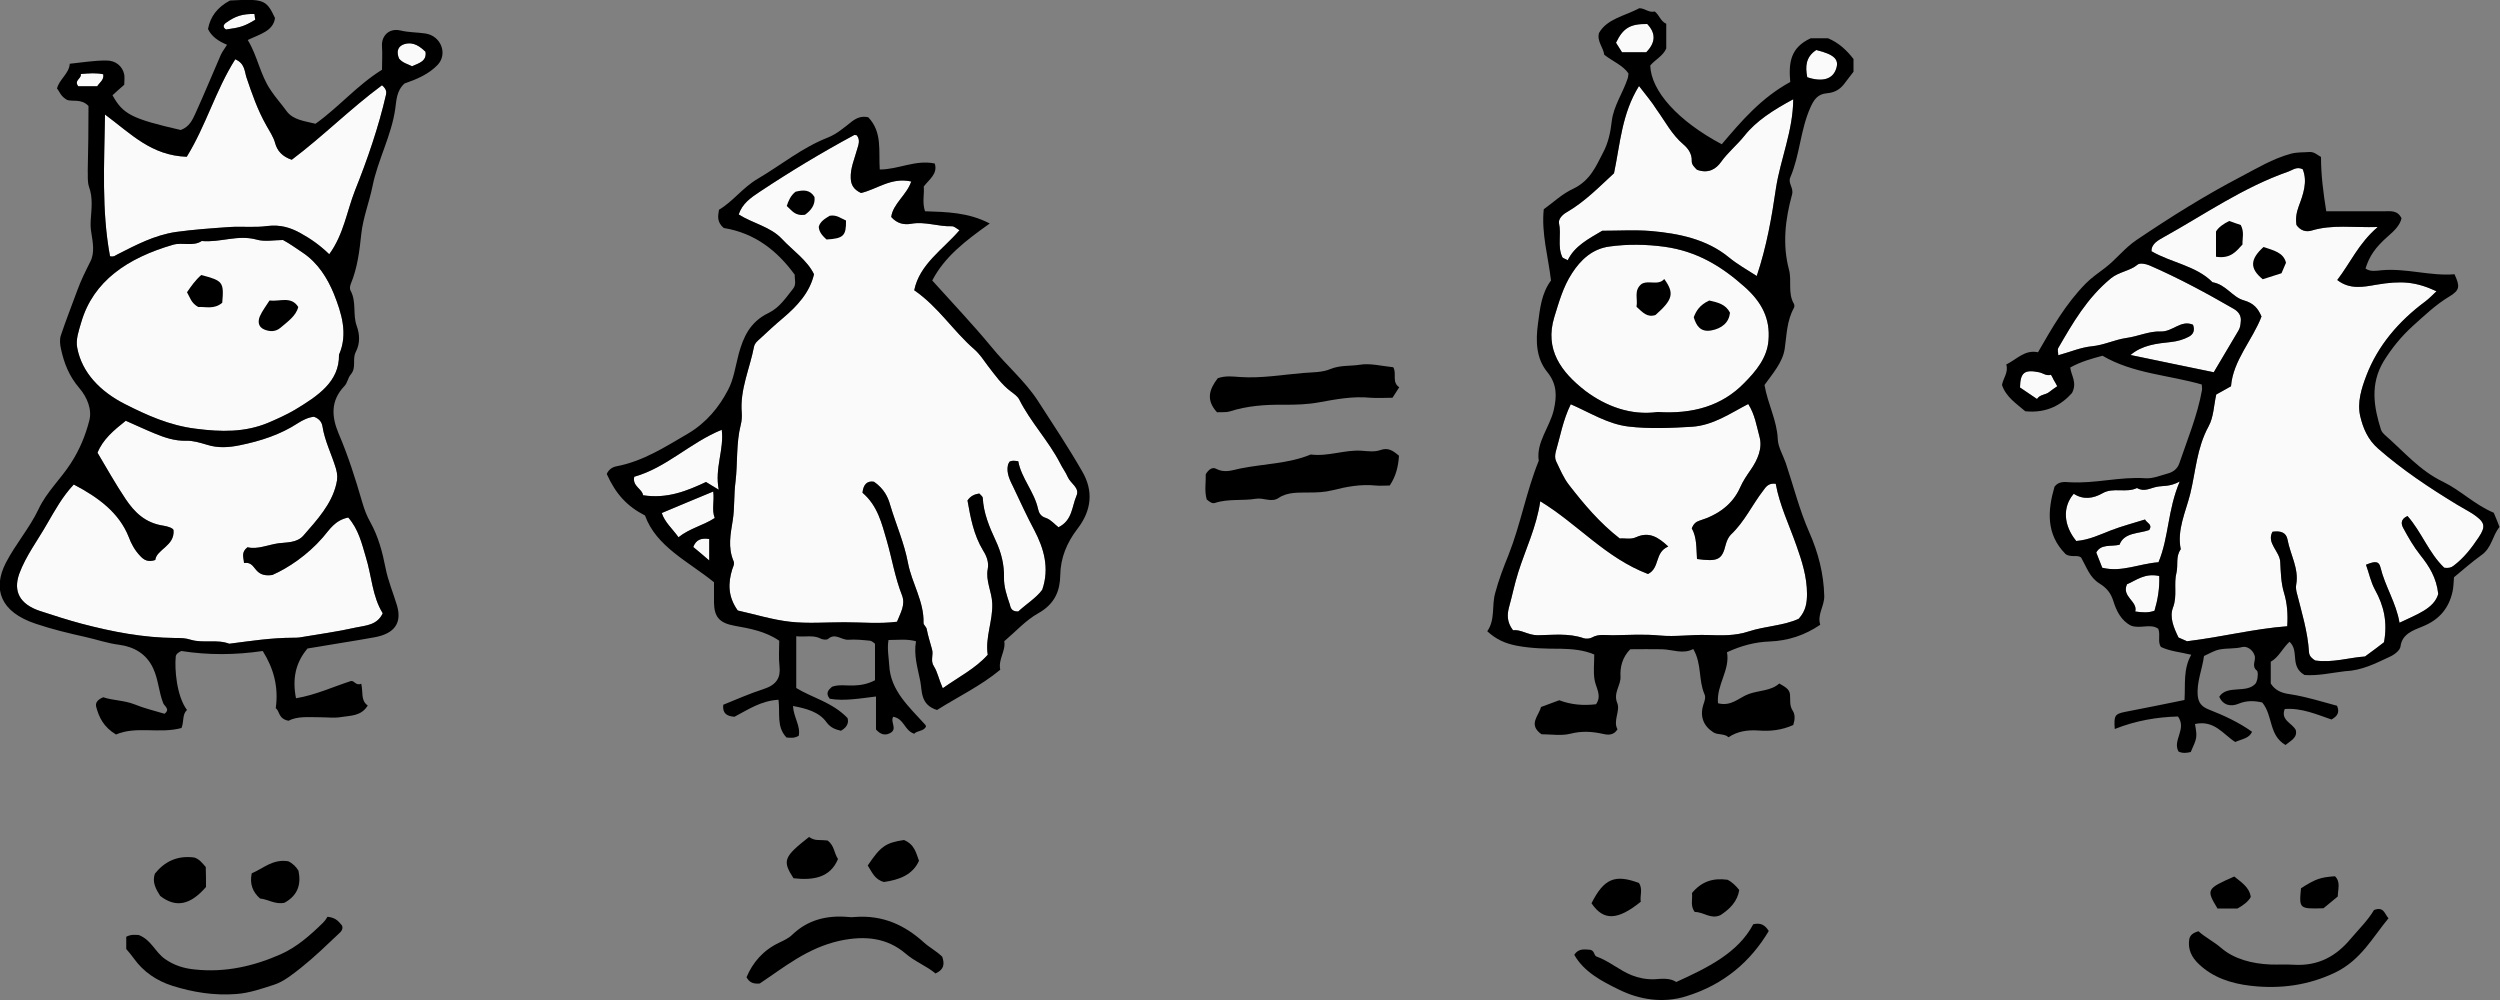 <?xml version="1.0" encoding="utf-8"?>
<!DOCTYPE svg PUBLIC "-//W3C//DTD SVG 1.1//EN" "http://www.w3.org/Graphics/SVG/1.1/DTD/svg11.dtd">
<svg version="1.1" id="illustrationCrownFormula" xmlns="http://www.w3.org/2000/svg" width="1000" height="400" viewBox="0 0 1000 400">
<rect x="0" y="0" width="1000" height="400" fill="#808080" stroke="none"/>
<style type="text/css">
<![CDATA[
	.st0{fill:#FAFAFA;}
]]>
</style>
<g>
	<path class="st0" d="M946,262.6c3.4-2.5,6-4.4,7.6-5.7c1.5-8.1-0.1-14.7-3.6-21c-1.7-3.1-2.4-6.7-3.6-10c3.8-1.6,5.2-1.4,5.8,1.1
		c1.8,7.5,6.3,14.2,7.6,22.1c6.8-3.3,13.8-5.6,15.5-11.5c-0.7-6.5-3.6-11.1-7.2-15.6c-2.7-3.4-4.8-7.1-6.8-10.8
		c-0.7-1.3-1.4-3.4,1.7-4.8c5.7,6.5,8.5,14.8,14.7,20.7c1.6,0.2,2.7,0,3.6-0.7c4.3-3.2,7.4-7.3,10.2-11.5c3-4.5,2.4-6.1-2.3-9.3
		c-2-1.3-4.2-2.4-6.3-3.7c-11.2-6.8-22-14-31.7-22.5c-4.1-3.6-6-8.2-7.1-12.9c-1.3-5.5,0.5-11.2,2.5-16.4
		c4.5-11.7,12.7-21.5,23.5-29.5c1.6-1.2,3-2.7,4.5-4.1c-8.4-3.9-14.2-4.3-24.2-2.6c-5.1,0.9-10.5,2-15.5-1.9
		c5.3-6.9,8.5-14.6,16.2-21.2c-9.7,0.3-18.1-1.1-26.4,1.4c-2.2,0.7-4.5,0.1-6.1-2.2c-0.4-2.4-0.1-4.8,0.9-7.5
		c1.8-4.8,3.6-9.8,1.6-14.8c-2.4-1.2-4,0.3-5.7,0.9c-18.3,6.4-33.6,17.2-50,26.3c-2.1,1.2-4.9,2.6-4.8,5.6
		c7.9,4.6,17.9,5.8,24.4,12.4c5.4,0.9,7.9,5.9,12.4,7.2c4.2,1.2,5.8,3.3,7.2,6.5c-3.6,9.4-11.4,17.6-12.2,27.9
		c-2.2,1.2-4,2.3-5.9,3.3c-1,4.3-1,9-3.1,12.8c-4.7,8.6-5.1,17.9-7.3,26.9c-1.8,7.2-5.4,14.5-3.8,22.2c-2.1,2.9-1,6.2-1.7,9.3
		c-1.2,4.6,0.4,9.3-1.4,14c-1.5,3.9,0.3,8.1,2.2,12c1.5,0.7,2.9,1.3,3.4,1.5c14.1-1.7,26.8-5,40.1-6c0.3-4.8,0-9.1-1.3-13.4
		c-1.2-3.9-1.3-8.3-1.5-12.3c-0.2-4.3-5.6-7.6-3.1-12.1c3.4-0.5,5.5,0.4,6,3.1c1.1,6,4.6,11.6,3.5,17.9c-0.2,1-0.1,2,0.1,3
		c2,8,4.5,15.9,5,24.2c0.1,1.6,1.3,2.6,2.5,3.3C933.2,265.2,939.7,263,946,262.6z"/>
	<path class="st0" d="M823.3,142.1c4.8-1.3,9.1-3.2,13.6-3.6c4.8-0.5,8.9-2.6,13.6-3.3c4.6-0.6,9.2-2.8,13.7-2.6
		c4.9,0.2,8.1-4.8,13-2.7c0.8,2.2,0.2,3.8-1.7,4.8c-2.1,1.1-4.4,1.8-7.1,2.1c-5.7,0.6-11.5,1.2-16.2,5.2c11.2,2.3,21.9,4.6,33.3,6.9
		c3.4-5.7,6.6-11.2,9.9-16.7c0.7-1.2,0.8-2.3,0.9-3.5c0.3-2.2-0.7-3.9-2.7-5.1c-10.9-6.3-22-12.3-33.7-17.4
		c-1.6-0.7-3.9-1.1-4.8-0.4c-3.1,2.6-7.5,2.9-10.7,5.5c-9.6,7.9-15.3,17.9-21.1,27.9C822.9,139.9,823.3,141,823.3,142.1z"/>
	<path class="st0" d="M871.9,192.6c-4.1,2.2-6.7,1.6-9.1,2.1c-2.7,0.5-5.1,2.2-8,0.5c-4.3,2.1-9.5-0.4-13.8,2.1
		c-3.7,2.1-7.7,2.7-11.5,0.2c-4.6,5.3-4.1,12.7,1,18.9c5.1-0.4,9.6-2.6,14-4.3c4.4-1.7,8.8-2.8,13.5-4.3c0.8,1.5,3.1,1.9,1.7,4.2
		c-4.1,1.5-10.1,0.9-11.9,5.9c-3.5,0.8-7.4-0.4-9.3,3.1c0.8,2,1.6,4,2.4,6.1c7.8,1.9,14.6-1.6,22.5-2.2
		C867.6,214.8,867,204.1,871.9,192.6z"/>
	<path class="st0" d="M861.8,244.3c1.3-4.4,2.1-9.1,1.9-13.9c-5.8-1.3-9.3,1.8-12.9,3.3c-2.3,5,4.4,6.8,3.3,10.9
		C857,245,859.2,245.2,861.8,244.3z"/>
	<path class="st0" d="M822.9,154.5c-0.7-1.3-1-1.9-1.4-2.5c-0.3-0.6-0.6-1.3-1.1-2.1c-1.9,0.6-3.2-0.7-4.8-1
		c-5.8-1.2-7.5,0.1-7.6,6.1c2.1,1.4,4.2,2.8,6.8,4.6c1.2-1.9,3.5-1.6,4.9-2.8C820.7,156,821.6,155.4,822.9,154.5z"/>
</g>
<g>
	<path class="st0" d="M699.3,161.6c-7.2,3.7-13.9,8.5-22.5,9.1c-8.5,0.5-17.1,0.9-25.5-0.1c-8.2-1-15.2-5.5-23-8.9
		c-3.1,6.3-4.2,12.8-6,19c-0.3,1.2-0.4,2.6,0.1,3.7c1.6,3.3,3,6.8,5.3,9.7c5.9,7.6,12.1,15,20.2,21.3c2.1-0.2,4.3,0.5,6.5-0.5
		c5.3-2.4,8.9,0,12.9,3.7c-5.6,2.4-3.2,8.5-8.1,11c-17-6.5-28-19.9-43.1-29.1c-1.5,10.3-5.9,19.2-8.8,28.4c-1.5,4.7-2.4,9.4-3.7,14
		c-0.7,2.7-1,5.8,1.6,9.2c3.2-0.4,6,2,9.9,2c6.1-0.1,12.4-0.9,18.4,1.2c0.9,0.3,2.4,0.2,3.3-0.3c2.6-1.5,5.5-0.9,8.3-0.9
		c6.2-0.1,12.5-0.5,18.7,0.1c6.4,0.6,12.6-0.4,19-0.2c5.6,0.2,11.2,0.4,16.6-1.4c6.7-2.2,14.1-2.3,20.1-5.1c2.9-3.2,3.3-6.5,3.3-10
		c0-6.7-2-13-4.2-19.2c-2.9-8.3-6.8-16.3-8.3-24.8c-2.9-0.4-4,1.3-5,2.7c-4.5,5.8-7.4,12.4-13,17.7c-0.9,0.9-1.6,2.4-2,3.9
		c-1.5,6.2-3.2,6.9-11.5,5.8c-0.3-4.2,0-8.6-2.1-12.3c0.7-1.7,1.7-2.6,3-3c7.7-2.4,13.4-6.6,16.4-13.4c1.1-2.5,2.6-4.7,4.2-7
		c2.7-3.9,4.8-8.6,3.5-13.2C702.6,170.3,702,165.9,699.3,161.6z"/>
	<path class="st0" d="M663.1,164.8c14.1,0.9,25.7-2.5,34.5-11.5c4.9-4.9,9.3-10.3,9.8-17.2c0.7-8.5-2.5-15.1-9.6-21.4
		c-9.2-8.2-19-14.2-32-16c-7.3-1-14.8-1.1-22-0.1c-6.9,0.9-11.6,5.4-15,10.7c-3.6,5.5-5.2,11.5-7.1,17.6
		c-3.9,12.9,2.7,21.9,12.5,29.5C642.4,162.5,652.3,166.3,663.1,164.8z"/>
	<path class="st0" d="M655.6,34.4c-6.9,11.1-7.5,23-10,34.9c-5.8,5.3-11.5,11.3-19.1,15.7c-1.7,1-3.2,2.7-2.9,4.3
		c1,4.5-0.7,9.2,1.3,13.5c0.2,0.5,1.2,0.7,2.2,1.3c2.7-5.7,8.4-8.6,13.8-11.8c6.4,0,13-0.4,19.4,0.1c11.4,1,22.4,3.3,31.2,10.5
		c3.4,2.8,7.3,5,11.2,7.5c4-11.9,6-23.6,7.7-35.2c1.8-11.6,6.8-22.8,6.9-35.5c-8,4.3-14.9,8.7-19.6,14.7c-2.9,3.6-6.6,6.6-9.3,10.4
		c-1.9,2.7-5,4.8-9.6,3.1c-0.9-0.9-2.2-2-2.1-3.6c0.1-2.7-1.4-4.9-3.3-6.5c-4.7-4-7.3-9.2-10.7-13.9
		C660.7,40.7,658.2,37.8,655.6,34.4z"/>
	<path class="st0" d="M658.9,9.6c-6.8-0.1-9.7,1.6-12.5,7.5c0.8,1.3,1.6,2.5,2.4,3.8c3.4,0,6.7,0,9.7,0
		C662.3,17,662.4,13.3,658.9,9.6z"/>
	<path class="st0" d="M722.9,30.9c6,2,10.1,0.8,11.5-3.2c1.4-3.9-0.6-5.9-7.9-7.7C722.4,22.7,722,26.4,722.9,30.9z"/>
</g>
<g>
	<path class="st0" d="M423.4,210.9c5.6-2.8,5.3-8.2,7.2-12.6c1.4-3.2-2.4-4.9-3.5-7.5c-0.8-1.9-2.2-3.7-3.1-5.6
		c-4.6-8.9-11.8-16.4-16.3-25.4c-0.6-1.2-2-2.2-3.2-3.1c-3.9-2.9-6.5-6.7-9.3-10.3c-1.7-2.3-3.3-4.8-5.5-6.7
		c-8.5-7.4-14.3-16.9-24-23.6c2.1-10.4,11.5-16.3,18.1-24c-1.2-0.7-2.1-1.6-3-1.6c-5.5,0.2-10.7-2-16.3-1c-2.8,0.5-5.6,0-8-2.7
		c0.6-5.2,6.2-8.8,8-14.2c-8-1.8-13.7,3.1-20.1,4.6c-2.9-1.4-4-3.2-4.1-5.9c-0.2-4,1.5-7.7,2.5-11.4c0.6-2,1.4-3.9-0.1-5.8
		c-0.5,0-0.8-0.2-1-0.1c-13,7-25.6,14.6-37.8,22.7c-3.5,2.3-7.1,4.8-8.4,9.1c5.5,3.5,12.7,4.9,17.2,9.7c4.4,4.7,10.2,8.6,12.9,14.2
		c-1.7,7.3-6.7,12.7-12.5,17.6c-3.1,2.6-6,5.3-8.9,8c-1.1,1-2.3,1.9-2.6,3.4c-1.7,8.8-5.7,17.2-4.9,26.4c0.1,1.6,0,3.3-0.4,4.8
		c-1.9,7.5-1.2,15.3-2.1,22.8c-0.7,5.2-0.3,10.4-1.1,15.4c-0.9,5.6-2,10.8,0.3,16.3c0.5,1.1-0.1,2.2-0.5,3.3
		c-1.7,5.5-1.8,10.9,2.2,16.5c6.8,1.5,13.8,3.7,20.9,4.5s14.5,0.2,21.7,0.2c7,0,14.1,0.7,21.1-0.2c1.3-3.4,3.5-6.7,2-10.6
		c-2.8-7.1-4-14.6-6.1-21.9c-2-6.8-3.6-13.9-9.7-19.1c0.3-3.3,1.9-4.9,4.6-4.4c4,2.8,5.6,6.1,6.5,9.4c2.3,7.7,5.6,15.1,7.1,23.1
		s6.5,15.5,6.2,24c0,0.8,1.2,1.6,1.3,2.5c0.5,2.7,1.4,5.4,2.1,8c0.7,2.3-0.8,4.5,0.8,6.9c1.4,2.2,1.9,5.1,3.5,8.7
		c6.5-4.6,13.1-7.9,18-13.4c-1.1-6.9,2.1-13.6,1.8-20.6c-0.2-4.7-2.7-9-1.8-13.7c0.5-2.6-0.4-5.1-1.8-7.3
		c-3.9-6.4-5.1-13.4-6.3-20.1c1.2-1.8,2.8-2.5,4.7-2.8c0.5,0.6,1.3,1.1,1.4,1.7c0.3,6.1,2.6,11.6,5.2,17.2c2.2,4.7,3.4,9.5,3.3,14.7
		c-0.1,3.6,1.1,7.2,2.3,10.7c0.3,1,0.4,3,3.4,2.9c3.1-2.9,7.3-5.5,9.6-8.7c3-8.7,0.6-16.6-3.1-23.7c-3-5.6-5.6-11.3-8.3-17
		c-1.4-2.9-3.1-5.9-2.3-9.3c0.1-0.4,0.4-0.8,0.6-1.2c1-0.6,2-0.4,3.5-0.2c1.2,6.7,6.4,12.2,7.9,19c0.3,1.3,0.8,3,3.2,3.7
		C420.4,207.9,421.8,209.7,423.4,210.9z"/>
	<path class="st0" d="M287.5,195.9c-1.7-8.7,2.2-16,1.2-24c-12.9,5.3-22,15.1-35,18.8c-0.9,3.8,3.3,4.9,3.5,7.4
		c9.7,1.5,17.5-1.7,25.2-5.3C283.9,193.7,285.2,194.5,287.5,195.9z"/>
	<path class="st0" d="M285.3,196.6c-7.3,3-13.9,5.8-20.6,8.6c1.2,3.7,4.1,6.1,6.7,9.7c4.5-3.6,9.9-4.7,14.5-7.7
		C284.6,203.9,285.8,200.6,285.3,196.6z"/>
	<path class="st0" d="M283.7,224.2c0-3.6,0-6.1,0-8.6c-3.3-0.5-5.3,0.3-6.4,3.2C279.3,220.4,281.1,222,283.7,224.2z"/>
</g>
<g>
	<path class="st0" d="M62.1,224c-3,1-4.6-0.1-6-1.6c-2.2-2.3-3.6-4.9-4.6-7.6c-3.8-9.6-12-15.8-22-21c-4.6,4.9-7.5,10.3-10.6,15.6
		c-3.8,6.7-8.6,13-11.2,20.1c-2.5,7.1,0.2,12.2,8.3,14.9c5.5,1.8,11.1,3.6,16.7,5.1c12.2,3.2,24.5,5.6,37.4,5.7c2.1,0,4.1,0,6.2,0.7
		c5,1.5,10.5-0.3,15.4,1.6c8.5-1.1,16.9-2.4,25.6-2.4c0.8,0,1.6,0,2.4-0.1c7.6-1.3,15.2-2.3,22.7-4c3.8-0.8,8.5-0.9,10.7-5.7
		c-4.2-6.7-4.4-14.9-6.8-22.6c-1.6-5.4-2.9-11-7-15.7c-5.4,1.1-7.5,4.9-10.2,8c-6.1,7-13.8,12.2-20.2,15c-7.9,1.1-6.1-5.6-11.3-4.8
		c-0.1-2.2-1.3-4.2,1.4-6.3c4,1,8.1-1,12.5-1.6c3.1-0.4,7.3-0.1,9.9-3.1c5.5-6.3,11.2-12.5,13.1-20.5c0.6-2.3,0.5-4-0.1-6.2
		c-1.7-5.7-4.5-11.1-5.4-16.9c-0.2-1.3-0.9-3-3.4-3.9c-2.2,0.2-4.5,1.3-6.5,2.6c-6.9,4.5-14.8,7.1-23.2,8.8
		c-4.4,0.9-8.7,1.2-13.1-0.2c-2.7-0.8-5.6-1.7-8.3-1.6c-4.7,0.1-8.7-1.3-12.6-2.9s-7.7-3.4-11.6-5.1c-4.8,3.8-9.2,7.5-11.3,12.8
		c3.7,6.2,7.2,12.5,11.3,18.6c3.4,5,7.6,9.5,15.2,10.6c1.7,0.3,3.6,0.9,3.9,1.7C70,218.4,62.6,219.7,62.1,224z"/>
	<path class="st0" d="M113.2,96c-3.4,0-7.4,0.8-10.7-0.2c-7.5-2-14.5,1.3-21.8,0.6c-3.5,2.3-7.7,0.4-11.5,1.5
		c-18.2,5.3-31.9,14.5-36.7,31c-1,3.4-2.3,7-1.6,10.3c1.9,9.9,9.2,17.4,19,22.4c8.7,4.4,17.8,8.6,28.5,9.9
		c10.1,1.3,19.5,1.5,28.9-2.4c3.7-1.6,7.3-3.2,10.7-5.2c9.1-5.5,17.8-11.2,17.6-22c3.7-8.4,1-16.7-2.1-24.5
		c-2.5-6-6.2-12.2-12.5-16.4C118.5,99.4,116.2,97.6,113.2,96z"/>
	<path class="st0" d="M42,45.8c-0.3,19.8-1.4,38.4,2,56.7c1.6,0.4,2.2-0.4,3.1-0.8c7.3-3.7,14.6-7.6,23.2-8.9c7.2-1,14.5-1.5,21.7-2
		c5-0.3,10.1,0.3,15-0.4c5.1-0.6,9.1,0.6,13.1,2.8c4.2,2.3,8,5,11.6,8.5c5.8-8,7-17.1,10.3-25.5c5-12.5,9.4-25.3,12.4-38.3
		c0.2-1,0.3-2.2-1.6-3.8c-12.7,9.4-23.6,20.4-36.1,29.8c-3.9-1.3-5.8-3.7-6.6-6.5c-0.7-2.7-2.3-4.9-3.6-7.3
		c-3.5-6.2-5.7-12.6-7.9-19.1c-0.8-2.4-0.6-5.6-4.5-7.3c-7.9,12.5-11.6,26.3-19.4,39C60.5,62.2,52.5,53.6,42,45.8z"/>
	<path class="st0" d="M170.2,20.7c-2.1-2-4.7-4.1-8.3-3.1c-3.3,1-3.2,3.6-2.3,5.8c1.4,1.8,3.5,2.2,5.2,3.1
		C167.5,25.3,170.8,24.5,170.2,20.7z"/>
	<path class="st0" d="M101.8,5.6C97,5.5,94.2,6.4,90.4,9.1c-1.1,0.8-1.4,1.8,0,2.7c5.7-0.8,7.2-1.2,11.7-3.9
		C102,7.4,101.9,6.7,101.8,5.6z"/>
	<path class="st0" d="M38.9,34.5c0.9-1.5,2.8-2.5,2.4-4.8c-2.8-0.6-5.6-0.4-9-0.1c0.5,1.8-2.9,2.5-1,4.9
		C33.8,34.5,36.3,34.5,38.9,34.5z"/>
</g>
<path d="M35.4,42.4c-2.8-3-6.4-1.7-8.5-2.4c-2.7-1.5-3-3.3-4.1-4.6c0.9-3.7,4.9-6,5.1-9.9c4.9-0.5,9.6-1.3,14.4-1.3
	c4-0.1,6.7,2.3,7.4,5.6c0.2,1.3,0,2.7,0,4.1c-1.6,1.4-3.2,2.8-4.7,4.2c4.2,7.6,7.7,9.4,27.3,13.9c3.5-1.3,4.7-4.1,5.9-6.7
	c3.5-7.7,6.7-15.5,10.1-23.3c0.6-1.4,1.7-2.7,2.5-4.1c-3.4-1.4-6.2-3.3-7.6-6.3c0.9-4.9,3.7-8.7,8.8-11.4c13.5-0.7,14.5-0.4,18,7
	c-0.7,5.3-6.2,6.5-10.9,8.8c4,6.6,4.9,13.8,9.2,20.1c1.9,2.9,4.3,5.5,6.3,8.3c2.6,3.6,7.2,4,11.6,5.1c9.4-6.7,16.5-15.3,26.6-21.6
	c0-3.2,0.2-6.3,0-9.4c-0.3-4.1,2.8-7.4,7.4-6.3c3.4,0.8,6.7,0.7,10,1.2c6.3,1,8.9,8.2,4.9,12.5c-3.6,3.8-8.4,5.8-13.3,7.5
	c-3.3,3-3.2,6.9-3.7,10.1c-1.5,10.7-7,20.5-9.1,31c-1.3,6.4-3.8,12.6-4.5,19.2c-0.7,6.6-1.5,13.4-4.2,19.9c-0.3,0.8-0.5,1.9-0.1,2.6
	c2.5,4.5,0.8,9.6,2.5,14.2c1.2,3.3,1.4,7-0.4,10.4c-1.5,2.9,0.4,6.2-2,9c-1.2,1.4-1.3,3.4-2.6,4.7c-5.6,5.9-5,12.3-2.3,18.8
	c3.9,9.1,6.8,18.3,9.5,27.6c0.8,2.8,1.8,5.5,3.3,8.1c3.2,5.8,4.8,12,6,18.1c1,5.2,3.1,10.1,4.6,15.1c2,6.8-0.8,11.2-8.9,12.7
	c-8.8,1.6-17.7,2.9-26.9,4.5c-4.9,5.8-6.1,12.3-4.6,19.9c7.8-1.3,14.6-4.5,22-6.9c1.4-0.2,1.9,2,4.1,1.1c0.8,3.4-0.3,6.7,2.6,8.7
	c-2.6,4.3-6.9,4-10.5,4.6c-2.8,0.5-5.8,0.1-8.7,0.1c-4.4,0-8.9-0.5-12.5,1.4c-4.2-0.8-3.5-4-5.1-5c1.2-8.7-0.9-16-5.2-22.9
	c-11,1.6-21.6,1.7-32.6,0c-0.8,0.4-2.1,1.1-2.2,2.2c-0.5,4.9,0.3,15.8,4.5,21.4c-2,1.8-1.1,4.4-2.2,7.2c-8.7,2.4-18.2-0.9-26.2,2.6
	c-5-3-6.8-6.9-7.9-11c-0.5-1.7,0.6-3,2.8-3.9c3.8,1.3,8.3,1.2,12.4,2.8c3.9,1.6,8.1,2.6,12.1,3.8c2.4-1.8,0-3-0.5-4.2
	c-1.8-4.5-1.9-9.3-4-13.9c-2.7-5.9-7.7-8.7-13.7-9.5c-4.7-0.6-8.9-2.1-13.4-3.1c-6.7-1.5-13.4-3.1-19.9-5.3
	c-14.2-4.7-17.3-13.9-12-24.3c3.8-7.4,9.6-14.1,13.1-21.5c3.2-6.9,9-12.2,13-18.5c3.5-5.4,5.8-11.1,7.3-16.9c1.2-4.4-0.8-9.4-4-13.1
	c-4.1-4.8-6.1-10-7.3-15.6c-0.4-1.7-0.6-3.7-0.1-5.3c2-6.1,4.4-12,6.6-18.1c1.4-3.9,3.3-7.7,5.2-11.5c1.9-3.6,1-7.9,0.4-11.8
	c-0.3-1.7-0.3-3.3-0.2-5c0.3-4.4,0.9-8.8-0.7-13.2c-0.7-2.1-0.4-4.4-0.5-6.6C35.3,59.7,35.4,51.1,35.4,42.4z M62.1,224
	c-3,1-4.6-0.1-6-1.6c-2.2-2.3-3.6-4.9-4.6-7.6c-3.8-9.6-12-15.8-22-21c-4.6,4.9-7.5,10.3-10.6,15.6c-3.8,6.7-8.6,13-11.2,20.1
	c-2.5,7.1,0.2,12.2,8.3,14.9c5.5,1.8,11.1,3.6,16.7,5.1c12.2,3.2,24.5,5.6,37.4,5.7c2.1,0,4.1,0,6.2,0.7c5,1.5,10.5-0.3,15.4,1.6
	c8.5-1.1,16.9-2.4,25.6-2.4c0.8,0,1.6,0,2.4-0.1c7.6-1.3,15.2-2.3,22.7-4c3.8-0.8,8.5-0.9,10.7-5.7c-4.2-6.7-4.4-14.9-6.8-22.6
	c-1.6-5.4-2.9-11-7-15.7c-5.4,1.1-7.5,4.9-10.2,8c-6.1,7-13.8,12.2-20.2,15c-7.9,1.1-6.1-5.6-11.3-4.8c-0.1-2.2-1.3-4.2,1.4-6.3
	c4,1,8.1-1,12.5-1.6c3.1-0.4,7.3-0.1,9.9-3.1c5.5-6.3,11.2-12.5,13.1-20.5c0.6-2.3,0.5-4-0.1-6.2c-1.7-5.7-4.5-11.1-5.4-16.9
	c-0.2-1.3-0.9-3-3.4-3.9c-2.2,0.2-4.5,1.3-6.5,2.6c-6.9,4.5-14.8,7.1-23.2,8.8c-4.4,0.9-8.7,1.2-13.1-0.2c-2.7-0.8-5.6-1.7-8.3-1.6
	c-4.7,0.1-8.7-1.3-12.6-2.9s-7.7-3.4-11.6-5.1c-4.8,3.8-9.2,7.5-11.3,12.8c3.7,6.2,7.2,12.5,11.3,18.6c3.4,5,7.6,9.5,15.2,10.6
	c1.7,0.3,3.6,0.9,3.9,1.7C70,218.4,62.6,219.7,62.1,224z M113.2,96c-3.4,0-7.4,0.8-10.7-0.2c-7.5-2-14.5,1.3-21.8,0.6
	c-3.5,2.3-7.7,0.4-11.5,1.5c-18.2,5.3-31.9,14.5-36.7,31c-1,3.4-2.3,7-1.6,10.3c1.9,9.9,9.2,17.4,19,22.4c8.7,4.4,17.8,8.6,28.5,9.9
	c10.1,1.3,19.5,1.5,28.9-2.4c3.7-1.6,7.3-3.2,10.7-5.2c9.1-5.5,17.8-11.2,17.6-22c3.7-8.4,1-16.7-2.1-24.5
	c-2.5-6-6.2-12.2-12.5-16.4C118.5,99.4,116.2,97.6,113.2,96z M42,45.8c-0.3,19.8-1.4,38.4,2,56.7c1.6,0.4,2.2-0.4,3.1-0.8
	c7.3-3.7,14.6-7.6,23.2-8.9c7.2-1,14.5-1.5,21.7-2c5-0.3,10.1,0.3,15-0.4c5.1-0.6,9.1,0.6,13.1,2.8c4.2,2.3,8,5,11.6,8.5
	c5.8-8,7-17.1,10.3-25.5c5-12.5,9.4-25.3,12.4-38.3c0.2-1,0.3-2.2-1.6-3.8c-12.7,9.4-23.6,20.4-36.1,29.8c-3.9-1.3-5.8-3.7-6.6-6.5
	c-0.7-2.7-2.3-4.9-3.6-7.3c-3.5-6.2-5.7-12.6-7.9-19.1c-0.8-2.4-0.6-5.6-4.5-7.3c-7.9,12.5-11.6,26.3-19.4,39
	C60.5,62.2,52.5,53.6,42,45.8z M170.2,20.7c-2.1-2-4.7-4.1-8.3-3.1c-3.3,1-3.2,3.6-2.3,5.8c1.4,1.8,3.5,2.2,5.2,3.1
	C167.5,25.3,170.8,24.5,170.2,20.7z M101.8,5.6C97,5.5,94.2,6.4,90.4,9.1c-1.1,0.8-1.4,1.8,0,2.7c5.7-0.8,7.2-1.2,11.7-3.9
	C102,7.4,101.9,6.7,101.8,5.6z M38.9,34.5c0.9-1.5,2.8-2.5,2.4-4.8c-2.8-0.6-5.6-0.4-9-0.1c0.5,1.8-2.9,2.5-1,4.9
	C33.8,34.5,36.3,34.5,38.9,34.5z"/>
<path d="M716.1,32.8c-0.7-7.8,0.1-13.8,8.2-17.5c1.8,0,4.3,0,6.9,0c4.3,1.8,7.5,4.8,10.2,8.3c0,1.7,0,3.5,0,5.1
	c-1.1,1.5-2.3,2.9-3.3,4.3c-1.7,2.4-3.8,4-7.3,4.3c-3.7,0.3-5.2,2.5-6.6,5.6c-4.1,9.1-4.2,19-8.1,28.1c-1,2.4,1.5,4.1,0.7,6.9
	c-2.7,9.8-3.9,19.9-1.2,30c1.2,4.5-0.6,9.3,2,13.7c0.2,0.4,0.2,1.1,0,1.5c-2.9,5.2-2.9,10.8-3.7,16.3c-0.8,5.6-5,10.2-8.1,14.6
	c1.3,7.6,5,14.2,5.3,21.6c0.1,3.2,2.1,6.4,3.2,9.6c3.1,9.2,5.4,18.6,9.4,27.7c3.6,8.1,5.8,16.7,6,25.5c0.1,4-2.9,7.4-1.6,11.5
	c-6.2,4.2-12.8,6.4-20.3,6.7c-5.8,0.2-11.4,1.7-17,4.3c1.3,7.1-4.3,13.1-3.6,20.4c5.4,1.4,8.4-2.3,12.3-3.7
	c4.1-1.5,8.9-1.2,12.2-4.2c2,1.2,4.1,2.1,4.3,4.4c0.2,2.2-0.3,4.4,1.1,6.5c1.1,1.7,0.8,3.8,0.2,5.7c-4.4,2-9.1,2.6-13.9,2.2
	c-4.4-0.3-8.4,0.3-12,2.7c-1.7-1.6-4.3-0.8-6.1-2c-3.9-2.5-5.4-6.3-4-10.9c0.5-1.5,1.1-3,0.5-4.3c-2.5-5.7-1-12.1-4.5-18.1
	c-4.1,2.2-8.3,0.2-12.5,0.1c-4.2-0.1-8.5,0-12.7,0c-3.3,3.3-4.1,7.4-3.9,10.9c0.2,3.6-3,6.5-1.3,10.6c1.3,3.1-1.8,7.2,0.1,10.5
	c-1.5,2.5-3.8,2.3-5.6,1.9c-4.5-1-8.6-1.3-13.3-0.1c-3.6,0.9-7.8,0.2-11.5,0.2c-5.5-3.9-1.1-7.3-0.2-10.9c2.5-0.9,4.8-1.8,7.3-2.7
	c4.7,1.8,9.6,2.2,14.7,1.6c2.5-3.5-0.1-6.6-0.6-9.9c-0.5-3.2-0.1-6.4-0.1-10c-4.2-1.8-8.7-2.2-13.3-2.3c-5.9,0-11.7-0.1-17.6-1.2
	c-4.7-0.9-8.3-2.5-11.9-5.8c3.3-4.7,1.7-10.2,3.2-15.4c1.4-5.2,3.3-10.2,5.3-15.1c4.9-12.4,7.1-25.4,12.1-37.7
	c-1.1-7.4,4.4-13.4,6-20.3c1.3-5.6,1.3-10.4-2.6-15.2c-4.4-5.4-4.7-12.2-3.7-19.4c0.8-6.1,1.4-12.1,5.2-17.2
	c-1.1-9.5-3.9-18.8-2.9-28.5c3.9-2.8,7.4-6.2,11.8-8.2c6.8-3.3,9.1-9,11.9-14.4c2.1-3.9,3-8.2,3.5-12.6c0.7-6.1,4.5-11.4,6.4-17.2
	c0.2-0.5,0.1-1,0.3-1.9c-2.1-3.2-6.4-4.9-9.7-7.5c-0.4-3-3-5.4-2.1-8.7c3.2-5.7,10.3-6.8,16.1-9.9c2.1-0.1,3.8,1.9,6.2,1.3
	c1.9,1.5,2.3,3.9,4.6,4.9c0,3.6,0,6.8,0,9.9c-1.3,3-4.5,4.5-6.4,6.8c0.3,10.2,11.1,22.2,28.6,31.5C696.5,48.5,704.5,39.1,716.1,32.8
	z M699.3,161.6c-7.2,3.7-13.9,8.5-22.5,9.1c-8.5,0.5-17.1,0.9-25.5-0.1c-8.2-1-15.2-5.5-23-8.9c-3.1,6.3-4.2,12.8-6,19
	c-0.3,1.2-0.4,2.6,0.1,3.7c1.6,3.3,3,6.8,5.3,9.7c5.9,7.6,12.1,15,20.2,21.3c2.1-0.2,4.3,0.5,6.5-0.5c5.3-2.4,8.9,0,12.9,3.7
	c-5.6,2.4-3.2,8.5-8.1,11c-17-6.5-28-19.9-43.1-29.1c-1.5,10.3-5.9,19.2-8.8,28.4c-1.5,4.7-2.4,9.4-3.7,14c-0.7,2.7-1,5.8,1.6,9.2
	c3.2-0.4,6,2,9.9,2c6.1-0.1,12.4-0.9,18.4,1.2c0.9,0.3,2.4,0.2,3.3-0.3c2.6-1.5,5.5-0.9,8.3-0.9c6.2-0.1,12.5-0.5,18.7,0.1
	c6.4,0.6,12.6-0.4,19-0.2c5.6,0.2,11.2,0.4,16.6-1.4c6.7-2.2,14.1-2.3,20.1-5.1c2.9-3.2,3.3-6.5,3.3-10c0-6.7-2-13-4.2-19.2
	c-2.9-8.3-6.8-16.3-8.3-24.8c-2.9-0.4-4,1.3-5,2.7c-4.5,5.8-7.4,12.4-13,17.7c-0.9,0.9-1.6,2.4-2,3.9c-1.5,6.2-3.2,6.9-11.5,5.8
	c-0.3-4.2,0-8.6-2.1-12.3c0.7-1.7,1.7-2.6,3-3c7.7-2.4,13.4-6.6,16.4-13.4c1.1-2.5,2.6-4.7,4.2-7c2.7-3.9,4.8-8.6,3.5-13.2
	C702.6,170.3,702,165.9,699.3,161.6z M663.1,164.8c14.1,0.9,25.7-2.5,34.5-11.5c4.9-4.9,9.3-10.3,9.8-17.2
	c0.7-8.5-2.5-15.1-9.6-21.4c-9.2-8.2-19-14.2-32-16c-7.3-1-14.8-1.1-22-0.1c-6.9,0.9-11.6,5.4-15,10.7c-3.6,5.5-5.2,11.5-7.1,17.6
	c-3.9,12.9,2.7,21.9,12.5,29.5C642.4,162.5,652.3,166.3,663.1,164.8z M655.6,34.4c-6.9,11.1-7.5,23-10,34.9
	c-5.8,5.3-11.5,11.3-19.1,15.7c-1.7,1-3.2,2.7-2.9,4.3c1,4.5-0.7,9.2,1.3,13.5c0.2,0.5,1.2,0.7,2.2,1.3c2.7-5.7,8.4-8.6,13.8-11.8
	c6.4,0,13-0.4,19.4,0.1c11.4,1,22.4,3.3,31.2,10.5c3.4,2.8,7.3,5,11.2,7.5c4-11.9,6-23.6,7.7-35.2c1.8-11.6,6.8-22.8,6.9-35.5
	c-8,4.3-14.9,8.7-19.6,14.7c-2.9,3.6-6.6,6.6-9.3,10.4c-1.9,2.7-5,4.8-9.6,3.1c-0.9-0.9-2.2-2-2.1-3.6c0.1-2.7-1.4-4.9-3.3-6.5
	c-4.7-4-7.3-9.2-10.7-13.9C660.7,40.7,658.2,37.8,655.6,34.4z M658.9,9.6c-6.8-0.1-9.7,1.6-12.5,7.5c0.8,1.3,1.6,2.5,2.4,3.8
	c3.4,0,6.7,0,9.7,0C662.3,17,662.4,13.3,658.9,9.6z M722.9,30.9c6,2,10.1,0.8,11.5-3.2c1.4-3.9-0.6-5.9-7.9-7.7
	C722.4,22.7,722,26.4,722.9,30.9z"/>
<path d="M372.9,112.2c7.9,8.8,16.2,17.5,23.7,26.6c6,7.4,13.5,13.7,18.6,21.6c6,9.3,12.2,18.6,17.7,28.2c4.5,7.7,3.8,15.5-1.9,22.9
	c-4.3,5.6-6.8,11.7-6.9,18.6c-0.1,6-2,11.4-8.8,15.2c-5,2.8-8.9,7.2-13.6,11.2c0.7,3.8-2.5,7.2-1.6,11.4
	c-7.7,6.4-16.9,10.8-25.3,16.1c-6.7-2.1-5.9-7.5-6.7-11.6c-1-5.1-2.7-10.3-1.7-15.9c-3.7-1-7.1-0.5-11-0.5
	c-0.6,3.5,0.1,6.8,0.3,10.2c0.5,10.1,8,16.6,14.5,23.8c0.1,0.1,0.1,0.4,0.2,0.6c-0.9,2-3.7,1.6-4.7,2.9c-4-1.3-3.9-5.9-8.4-6.8
	c-1.4,2.1,2.1,5.1-1.6,6.7c-1.8,0.8-3.5,0.4-5.3-1.6c0-3.8,0-8.2,0-13.2c-6.6,0.8-12.8,1.9-18.5,0.9c-1.8-2.2-0.6-3.5,0.9-4.8
	c2.7-1,5.7-0.4,8.6-0.5c3-0.1,5.7-0.6,8.6-2.1c0-4.5,0-9.1,0-14.6c-0.2-0.1-1-1-1.9-1.2c-2.9-0.3-5.9-0.6-8.7-0.4
	c-2.8,0.2-5.3-2.9-8.2-0.3c-0.5,0.4-2.2,0.3-3-0.2c-3-1.5-6.2-0.5-9.7-0.9c0,7.1,0,13.7,0,20.7c6.3,3.9,14.3,5.6,20.5,12
	c0.3,1,0.7,3.2-2.6,5.1c-2.1-0.5-4.1-1.1-5.8-3.4c-2.9-4.1-8-5.5-13.4-6.5c0.2,4.4,3.1,8,2.3,11.9c-1.8,1.1-3.4,0.8-4.9,0.7
	c-4.1-4.3-2.5-9.6-3.2-15.1c-7,0.4-12.1,3.9-17.6,6.8c-3-0.2-4.9-1.3-4.5-4.8c5.2-2.1,10.6-4.5,16.2-6.3c5.2-1.7,6.8-4.6,6.3-9.1
	c-0.4-3.5-0.1-7-0.1-10.2c-5.5-3.8-11.8-4.9-17.9-6c-6.1-1.1-8.1-3.6-8.2-9.2c0-2.8,0-5.6,0-8.2c-10.2-8.3-23.1-14.2-27.6-26.7
	c-7.2-3.7-11.7-8.6-15.3-16.6c0.7-1.7,2.2-2.8,4-3.1c10.8-2.1,19.4-7.8,28.4-13c7.6-4.5,12.6-10.8,16.1-17.5c2.3-4.3,3-9.6,4.3-14.5
	c1.8-6.5,4.4-12.7,11.9-16.3c4.5-2.2,7-6.2,9.9-9.8c1.3-1.7,0.5-3.6,0.6-5.5c-6.9-9.5-15.9-16.7-28.4-18.7c-2.7-2.3-2.4-4.6-1.9-7.3
	c5.7-3.4,9.4-8.8,15.5-12.4c9.4-5.5,17.6-12.4,28.1-16.5c3.5-1.4,6.5-4,9.4-6.3c2-1.5,3.9-2.4,6.7-1.8c5.7,6,4.1,13.4,4.6,20.9
	c7.5,0,14.2-4,22-2.4c1.3,4.1-2.2,6.3-4.4,9.2c0.3,3-0.7,6.3,0.5,9.9c8.6,0.3,17.3,0.4,25.9,4.9C386.3,96.2,377.8,102.7,372.9,112.2
	z M423.4,210.9c5.6-2.8,5.3-8.2,7.2-12.6c1.4-3.2-2.4-4.9-3.5-7.5c-0.8-1.9-2.2-3.7-3.1-5.6c-4.6-8.9-11.8-16.4-16.3-25.4
	c-0.6-1.2-2-2.2-3.2-3.1c-3.9-2.9-6.5-6.7-9.3-10.3c-1.7-2.3-3.3-4.8-5.5-6.7c-8.5-7.4-14.3-16.9-24-23.6
	c2.1-10.4,11.5-16.3,18.1-24c-1.2-0.7-2.1-1.6-3-1.6c-5.5,0.2-10.7-2-16.3-1c-2.8,0.5-5.6,0-8-2.7c0.6-5.2,6.2-8.8,8-14.2
	c-8-1.8-13.7,3.1-20.1,4.6c-2.9-1.4-4-3.2-4.1-5.9c-0.2-4,1.5-7.7,2.5-11.4c0.6-2,1.4-3.9-0.1-5.8c-0.5,0-0.8-0.2-1-0.1
	c-13,7-25.6,14.6-37.8,22.7c-3.5,2.3-7.1,4.8-8.4,9.1c5.5,3.5,12.7,4.9,17.2,9.7c4.4,4.7,10.2,8.6,12.9,14.2
	c-1.7,7.3-6.7,12.7-12.5,17.6c-3.1,2.6-6,5.3-8.9,8c-1.1,1-2.3,1.9-2.6,3.4c-1.7,8.8-5.7,17.2-4.9,26.4c0.1,1.6,0,3.3-0.4,4.8
	c-1.9,7.5-1.2,15.3-2.1,22.8c-0.7,5.2-0.3,10.4-1.1,15.4c-0.9,5.6-2,10.8,0.3,16.3c0.5,1.1-0.1,2.2-0.5,3.3
	c-1.7,5.5-1.8,10.9,2.2,16.5c6.8,1.5,13.8,3.7,20.9,4.5s14.5,0.2,21.7,0.2c7,0,14.1,0.7,21.1-0.2c1.3-3.4,3.5-6.7,2-10.6
	c-2.8-7.1-4-14.6-6.1-21.9c-2-6.8-3.6-13.9-9.7-19.1c0.3-3.3,1.9-4.9,4.6-4.4c4,2.8,5.6,6.1,6.5,9.4c2.3,7.7,5.6,15.1,7.1,23.1
	s6.5,15.5,6.2,24c0,0.8,1.2,1.6,1.3,2.5c0.5,2.7,1.4,5.4,2.1,8c0.7,2.3-0.8,4.5,0.8,6.9c1.4,2.2,1.9,5.1,3.5,8.7
	c6.5-4.6,13.1-7.9,18-13.4c-1.1-6.9,2.1-13.6,1.8-20.6c-0.2-4.7-2.7-9-1.8-13.7c0.5-2.6-0.4-5.1-1.8-7.3c-3.9-6.4-5.1-13.4-6.3-20.1
	c1.2-1.8,2.8-2.5,4.7-2.8c0.5,0.6,1.3,1.1,1.4,1.7c0.3,6.1,2.6,11.6,5.2,17.2c2.2,4.7,3.4,9.5,3.3,14.7c-0.1,3.6,1.1,7.2,2.3,10.7
	c0.3,1,0.4,3,3.4,2.9c3.1-2.9,7.3-5.5,9.6-8.7c3-8.7,0.6-16.6-3.1-23.7c-3-5.6-5.6-11.3-8.3-17c-1.4-2.9-3.1-5.9-2.3-9.3
	c0.1-0.4,0.4-0.8,0.6-1.2c1-0.6,2-0.4,3.5-0.2c1.2,6.7,6.4,12.2,7.9,19c0.3,1.3,0.8,3,3.2,3.7C420.4,207.9,421.8,209.7,423.4,210.9z
	 M287.5,195.9c-1.7-8.7,2.2-16,1.2-24c-12.9,5.3-22,15.1-35,18.8c-0.9,3.8,3.3,4.9,3.5,7.4c9.7,1.5,17.5-1.7,25.2-5.3
	C283.9,193.7,285.2,194.5,287.5,195.9z M285.3,196.6c-7.3,3-13.9,5.8-20.6,8.6c1.2,3.7,4.1,6.1,6.7,9.7c4.5-3.6,9.9-4.7,14.5-7.7
	C284.6,203.9,285.8,200.6,285.3,196.6z M283.7,224.2c0-3.6,0-6.1,0-8.6c-3.3-0.5-5.3,0.3-6.4,3.2C279.3,220.4,281.1,222,283.7,224.2
	z"/>
<path d="M921.8,270c-6.1-3.6-1.9-9.5-6-13.3c-2.9,2.7-4.2,6.1-7.5,8c0,3,0,5.7,0,8.7c1.6,2.5,3.9,3.8,7.8,4.3c6.5,1,12.7,3,18.7,4.6
	c1.2,2.7,0.1,4.2-2.2,5.5c-5.9-2-11.9-4.7-18.7-4.2c-1.8,4.5,3.1,5.7,4.4,8.4c0.8,3.1-2.1,4.3-4.1,6c-6.8-4-4.9-11.6-9.3-17
	c-3-0.7-6.1-0.9-9.5,0.5c-2.9,1.2-6.1,0.8-7.7-2.8c3.2-5,11.2-1,14.7-5.5c0.2-0.7,0.6-1.4,0.6-2.1c0.1-1,0.3-2.4-0.3-2.9
	c-2.3-1.9-0.1-4.1-0.9-6.1c-0.8-2.4-3.2-3.7-4.8-3.3c-3.1,0.8-6.2,0.4-9.2,1c-2.1,0.4-4,1.6-6.2,2.6c-0.7,5.4-3,10.4-2.5,15.9
	c0.3,2.7,1.4,4.3,4.4,5.5c6.1,2.4,12,5.1,17.3,8.9c-1.1,2.7-4.1,2.9-6.7,4.1c-4.8-3-8.3-8.9-16.1-7.2c0.9,5.4,0.9,5.4-1.7,11.2
	c-1.6,0.4-3.3,0.6-4.9-0.2c-2.5-4.5,3.4-8.9-0.2-14c-8.2,0.2-16.8,1.6-25.3,5c-0.4-5.4,0.1-6,3.9-6.8c8-1.5,16-3.2,24-4.8
	c0.4-6.3-0.6-12.3,2.7-18.1c-4.6-1.1-8.5-1.4-12.1-3.1c-1.5-2.1-0.1-4.7-1.1-7.3c-3.1-2.2-7,0.1-10.8-1.2c-4.1-2-6-6.1-7.2-10
	c-1-3.1-2.6-5.1-5.5-6.9c-3.9-2.4-5.1-6.4-7.3-10.3c-1.3-1.4-4.1,0.1-6.3-1.5c-7.8-7.9-7.2-17.3-4.4-26.9c1.5-2.1,3.8-2,6.1-1.8
	c10.2,0.6,20.1-2.3,30.3-1.6c2.9,0.2,6-1.1,8.9-1.9c2.3-0.6,3.9-2,4.6-4c3.3-9.7,7.3-19.3,9.1-29.4c0.1-0.7-0.1-1.5-0.1-2.2
	c-13.1-3.8-27.4-4.3-39.7-11.5c-4.1,1.1-8.6,2.3-12.9,4.7c0.3,3.1,2.9,6,0.7,10.2c-4.1,4.6-10,8.2-18.7,7.3c-3.5-3-7.7-5.7-9.3-10.5
	c0.4-2.6,2.7-5.1,1.7-8.2c4.4-2.2,7.4-6,12.7-4.9c5.7-9.9,11.1-19.4,19.2-27.6c2.3-2.3,4.8-4,7.3-5.9c4.7-3.5,8-8.1,12.9-11.4
	c13.5-9.1,27.3-17.8,41.9-25.4c6.3-3.3,12.5-7.1,19.8-9.1c2.6-0.7,5-0.5,7.5-0.7c1.9-0.1,3,1.1,4.6,2c0,7.2,0.9,14.2,2.1,21.7
	c8,0,15.6,0,23.2,0c2.5,0,5.3-0.5,6.9,2.8c-0.5,2.6-2.8,5-5.4,7.2c-5.2,4.6-7.4,7.9-9,12.9c1.9,1.4,4.3,0.9,6.4,0.7
	c9.9-0.9,19.5,2.4,29.2,1.6c2.2,4.8,2.2,6.3-1.9,8.8c-5.7,3.4-10.2,7.8-14.9,12c-4.6,4.2-8.4,8.9-11.6,14.1
	c-5.4,9.1-3.9,18.1-1,27.3c0.3,0.9,1.1,1.7,1.9,2.4c7.3,6.4,13.7,14,22.9,18.4c7.2,3.5,12.5,9.1,20.3,12.4c0.7,1.6,1.5,3.6,2.3,5.7
	c-2.9,3.5-3,8.3-7.3,11.3c-3.9,2.8-7.5,6-10.9,8.8c-0.2,2.4-0.2,4.1-0.6,5.8c-1.4,6.3-5,11.1-12,13.9c-4,1.6-8.2,3.1-8.8,8
	c-0.2,1.6-2.6,3.4-4.5,4.2c-5.6,2.6-10.9,5.4-17.8,5.7C932.7,269.1,927.2,270.4,921.8,270z M946,262.6c3.4-2.5,6-4.4,7.6-5.7
	c1.5-8.1-0.1-14.7-3.6-21c-1.7-3.1-2.4-6.7-3.6-10c3.8-1.6,5.2-1.4,5.8,1.1c1.8,7.5,6.3,14.2,7.6,22.1c6.8-3.3,13.8-5.6,15.5-11.5
	c-0.7-6.5-3.6-11.1-7.2-15.6c-2.7-3.4-4.8-7.1-6.8-10.8c-0.7-1.3-1.4-3.4,1.7-4.8c5.7,6.5,8.5,14.8,14.7,20.7c1.6,0.2,2.7,0,3.6-0.7
	c4.3-3.2,7.4-7.3,10.2-11.5c3-4.5,2.4-6.1-2.3-9.3c-2-1.3-4.2-2.4-6.3-3.7c-11.2-6.8-22-14-31.7-22.5c-4.1-3.6-6-8.2-7.1-12.9
	c-1.3-5.5,0.5-11.2,2.5-16.4c4.5-11.7,12.7-21.5,23.5-29.5c1.6-1.2,3-2.7,4.5-4.1c-8.4-3.9-14.2-4.3-24.2-2.6
	c-5.1,0.9-10.5,2-15.5-1.9c5.3-6.9,8.5-14.6,16.2-21.2c-9.7,0.3-18.1-1.1-26.4,1.4c-2.2,0.7-4.5,0.1-6.1-2.2
	c-0.4-2.4-0.1-4.8,0.9-7.5c1.8-4.8,3.6-9.8,1.6-14.8c-2.4-1.2-4,0.3-5.7,0.9c-18.3,6.4-33.6,17.2-50,26.3c-2.1,1.2-4.9,2.6-4.8,5.6
	c7.9,4.6,17.9,5.8,24.4,12.4c5.4,0.9,7.9,5.9,12.4,7.2c4.2,1.2,5.8,3.3,7.2,6.5c-3.6,9.4-11.4,17.6-12.2,27.9
	c-2.2,1.2-4,2.3-5.9,3.3c-1,4.3-1,9-3.1,12.8c-4.7,8.6-5.1,17.9-7.3,26.9c-1.8,7.2-5.4,14.5-3.8,22.2c-2.1,2.9-1,6.2-1.7,9.3
	c-1.2,4.6,0.4,9.3-1.4,14c-1.5,3.9,0.3,8.1,2.2,12c1.5,0.7,2.9,1.3,3.4,1.5c14.1-1.7,26.8-5,40.1-6c0.3-4.8,0-9.1-1.3-13.4
	c-1.2-3.9-1.3-8.3-1.5-12.3c-0.2-4.3-5.6-7.6-3.1-12.1c3.4-0.5,5.5,0.4,6,3.1c1.1,6,4.6,11.6,3.5,17.9c-0.2,1-0.1,2,0.1,3
	c2,8,4.5,15.9,5,24.2c0.1,1.6,1.3,2.6,2.5,3.3C933.2,265.2,939.7,263,946,262.6z M823.3,142.1c4.8-1.3,9.1-3.2,13.6-3.6
	c4.8-0.5,8.9-2.6,13.6-3.3c4.6-0.6,9.2-2.8,13.7-2.6c4.9,0.2,8.1-4.8,13-2.7c0.8,2.2,0.2,3.8-1.7,4.8c-2.1,1.1-4.4,1.8-7.1,2.1
	c-5.7,0.6-11.5,1.2-16.2,5.2c11.2,2.3,21.9,4.6,33.3,6.9c3.4-5.7,6.6-11.2,9.9-16.7c0.7-1.2,0.8-2.3,0.9-3.5
	c0.3-2.2-0.7-3.9-2.7-5.1c-10.9-6.3-22-12.3-33.7-17.4c-1.6-0.7-3.9-1.1-4.8-0.4c-3.1,2.6-7.5,2.9-10.7,5.5
	c-9.6,7.9-15.3,17.9-21.1,27.9C822.9,139.9,823.3,141,823.3,142.1z M871.9,192.6c-4.1,2.2-6.7,1.6-9.1,2.1c-2.7,0.5-5.1,2.2-8,0.5
	c-4.3,2.1-9.5-0.4-13.8,2.1c-3.7,2.1-7.7,2.7-11.5,0.2c-4.6,5.3-4.1,12.7,1,18.9c5.1-0.4,9.6-2.6,14-4.3c4.4-1.7,8.8-2.8,13.5-4.3
	c0.8,1.5,3.1,1.9,1.7,4.2c-4.1,1.5-10.1,0.9-11.9,5.9c-3.5,0.8-7.4-0.4-9.3,3.1c0.8,2,1.6,4,2.4,6.1c7.8,1.9,14.6-1.6,22.5-2.2
	C867.6,214.8,867,204.1,871.9,192.6z M861.8,244.3c1.3-4.4,2.1-9.1,1.9-13.9c-5.8-1.3-9.3,1.8-12.9,3.3c-2.3,5,4.4,6.8,3.3,10.9
	C857,245,859.2,245.2,861.8,244.3z M822.9,154.5c-0.7-1.3-1-1.9-1.4-2.5c-0.3-0.6-0.6-1.3-1.1-2.1c-1.9,0.6-3.2-0.7-4.8-1
	c-5.8-1.2-7.5,0.1-7.6,6.1c2.1,1.4,4.2,2.8,6.8,4.6c1.2-1.9,3.5-1.6,4.9-2.8C820.7,156,821.6,155.4,822.9,154.5z"/>
<path d="M559.6,182.3c-0.3,4.1-1.1,8-3.7,11.9c-2,0-3.9,0.2-5.7,0c-5.9-0.6-11.7,0.5-17.2,1.9c-3.2,0.8-6.2,0.9-9.4,0.9
	c-4.2,0.1-8.5-0.3-12.2,2.2c-2.8,1.9-6-0.2-9,0.3c-5.4,0.9-11.1-0.1-16.5,1.7c-1,0.3-2-0.4-3.2-1.4c-1-3.3-0.3-6.9-0.4-10.1
	c1.1-1.9,2.7-3,4.1-2.2c3.4,1.8,6.4,0.6,9.7-0.1c9.4-1.9,19.3-1.9,28.2-5.6c7,0.9,13.6-2,20.5-1.5c2.4,0.2,5,0.5,7.1-0.2
	C555.2,178.9,557,180.1,559.6,182.3z"/>
<path d="M486.8,164.9c-4.6-5-3-9.3,0.3-13.6c3-1.1,6-0.7,8.8-0.5c8.6,0.6,16.9-0.9,25.3-1.6c3.7-0.3,7.8-0.2,11-1.6
	c3.9-1.6,7.9-1.1,11.7-1.7c4.1-0.7,8.7,0.5,13.4,1c1.5,2.5-0.7,6,2.4,8c-1,1.6-1.8,2.8-2.7,4.2c-2.9,0-5.9,0.2-8.8,0
	c-7-0.7-13.8,0.6-20.4,1.8c-4.8,0.9-9.4,1-14.2,1c-7.4-0.1-14.7,0.4-21.8,2.7C490.5,165,488.8,164.8,486.8,164.9z"/>
<path d="M50.5,374.7c2.1-1.1,3.7-0.7,5-0.7c5.1,2,6.5,6.8,10.5,9.6c3.7,2.6,7.7,3.8,12,4.2c12.2,1.3,23.7-1.4,34.3-6.1
	c6.5-2.9,11.9-7.7,16.9-12.6c0.9-0.9,1.5-1.9,1.8-2.4c3.7,0.4,4.6,2.2,5.8,3.5c0.6,1.4-0.4,2.5-1.2,3.2c-5,4.7-9.8,9.4-15.2,13.7
	c-3.3,2.6-7,5.6-10.8,6.8c-4.7,1.5-9.7,3.3-15,3.7c-8.9,0.7-17.5-0.7-25.7-3.3c-6.3-2-11.5-5.6-15.2-10.7c-1-1.4-2.1-2.7-3.2-4
	C50.5,378.2,50.5,376.5,50.5,374.7z"/>
<path d="M303.9,393.4c-3.1,0.3-4.3-0.8-5.3-2.5c2.5-5.9,6.6-10.8,13.2-13.9c1.9-0.9,3.8-1.8,5.2-3.2c6.1-5.8,13.6-7.8,22.4-7
	c0.8,0.1,1.6,0.1,2.4,0c11.4-0.9,20.2,3.3,27.9,10.3c2.1,1.9,5,3.4,7.2,5.6c0.8,2.5,1.1,4.9-2.7,6.7c-3.5-3-8.2-4.7-12-8
	c-7.3-6.2-16-7.3-26.3-5.1C322.9,379.2,313.8,386.8,303.9,393.4z"/>
<path d="M879.4,372.5c2.6,2.4,6.1,4.1,9.1,6.7c5.1,4.4,12.3,6.3,19.7,6.6c3.1,0.1,6.2-0.1,9.3,0.1c10,0.6,17.1-3.6,22.7-10.3
	c3.3-3.9,7-7.5,9.4-11.6c4-1.5,4.2,1.6,5.8,3.3c-6.4,7.7-11,16.7-21.3,21.7c-10.6,5.1-22,6.7-33.9,5.3c-7.8-0.9-15-3.3-20.6-8.6
	c-3.1-2.9-4.5-6.1-3.9-10C876,374.1,877.2,373.1,879.4,372.5z"/>
<path d="M629.7,381.9c1.8-2.7,4.2-2.1,6.3-2c1.9,0.3,1.5,2.3,2.6,2.7c5.2,1.9,9.1,5.5,14.1,7.5c2.8,1.1,5.8,1.7,9,1.6
	c3-0.2,6.3-0.6,8.8,1.1c12.5-5.7,24.7-11.6,30.8-23.1c3-0.7,4.7,0.3,6.2,2.7c-7.2,12.1-17.8,21.4-33,26.1c-9.2,2.9-18.8,1.4-27-2.7
	C640.7,392.5,633.5,388.7,629.7,381.9z"/>
<path d="M82.4,354.8c-6.2,7.1-11.9,8.5-18.3,3.6c-1.7-2.7-3.4-5.6-2.1-9c3.8-4.7,8.8-7.3,15.7-6.4c2,0.6,3.2,2.2,4.6,3.8
	C82.4,349.4,82.4,352.2,82.4,354.8z"/>
<path d="M113.8,361.1c-3.7,0.8-6.6-1.4-9.8-1.7c-3-2.7-4.2-5.9-3.3-10.1c4.5-1.8,8.3-5.8,14.6-4.8c1.9,0.9,3.2,2.3,4.1,3.8
	C120.5,353.7,119.2,358.1,113.8,361.1z"/>
<path d="M323.6,334.8c1.1,0.7,2.2,1.2,3.6,1.2c1.3,0,2.6,0.1,3.8,0.2c2.8,2,2.6,5.1,4.2,7.4c-3.1,7.5-9.9,8.6-17.8,7.7
	C312.9,344.3,313.4,342.8,323.6,334.8z"/>
<path d="M361.6,336c4.4,1.9,4.8,5.3,6,8.3c-2.5,5.6-7.8,7.6-14,8.5c-3.8-1-4.8-4-6.5-6.6C352.2,338.6,354.2,337.1,361.6,336z"/>
<path d="M636.6,361.3c5-9.9,9.4-11.7,19-8.1c1.6,2.5,0.3,5.1,0.7,7.5C647,368.2,641.4,368.4,636.6,361.3z"/>
<path d="M676.8,357.2c3.8-4.6,8.4-6.1,14.2-5.3c2,1,3.4,2.5,4.7,4.1c-0.7,4.5-3.7,7.6-7.6,10.1c-3.9,1.7-6.8-1.4-10.2-1.3
	C676,362.3,677.1,359.8,676.8,357.2z"/>
<path d="M935.1,358.6c-2.2,1.8-4,3.3-5.7,4.7c-9.7,0.3-9.8,0.2-9-8c5.8-3.7,7.7-4.4,13.6-4.8C936.3,352.8,935.2,355.5,935.1,358.6z"
	/>
<path d="M893.7,350.6c2.8,2.3,6.1,4.3,6.6,8.2c-1,1.8-2.8,3.2-5.3,4.6c-2.5,0-5.2,0-8,0C882.4,355.8,882.6,355.5,893.7,350.6z"/>
<path d="M88.9,121.1c-3.3,2.8-6.8,1.5-9.6,1.7c-2.9-1.6-3.3-3.9-4.5-5.9c1.7-2.5,3.4-4.9,5.7-6.9C89.2,112.3,89.6,112.8,88.9,121.1z
	"/>
<path d="M107.8,120.2c4.1,0.5,8.7-1.9,11.5,2.6c-0.9,3.6-4.2,5.8-7.1,8.3c-2,1.7-4.3,1.6-6.5,0.7c-2.6-1.1-2.5-3.4-1.8-5.2
	C104.9,124.3,106.5,122.3,107.8,120.2z"/>
<path d="M654.6,122.7c0.6-3.2-1.2-6.5,2-9.1c2.8-1.7,6.7,0.8,9.1-2c4.1,5.7,3.5,8.2-3.5,14.4C658.9,127.1,657.1,125,654.6,122.7z"/>
<path d="M683.7,120.2c3.5,0.8,6.6,1.5,8.3,4.9c-0.4,3.8-3.1,6.3-7.6,7.1c-4.2,0.7-5.9-1.9-6.9-5.3
	C678.4,124.5,679.8,122,683.7,120.2z"/>
<path d="M338.4,88.2c0.1,6.1-1,7.2-7.8,7.6c-1.5-1.4-3-2.9-3.1-5.1c0.6-2.2,2.6-3.3,4.4-4.4C334.7,85.8,336.4,87.4,338.4,88.2z"/>
<path d="M322,85.9c-4.1,0.6-5.3-1.8-7.3-3.5c0.7-2.2,1.6-4.2,3.5-5.7c3.1-0.8,5.8-0.9,7.6,2.1C326.2,82.1,324.2,84.3,322,85.9z"/>
<path d="M905.1,111.7c-5.3-4.3-5.1-8,0.3-12.9c3.8,1.3,8,2.1,9,6.3c-0.6,1.4-1.2,2.8-1.8,4.2C910.1,110.1,907.5,110.9,905.1,111.7z"
	/>
<path d="M886.4,102.7c0-3.6,0-6.7,0-10.1c1-1.7,3-3.1,5.3-4.2c1.6,0.6,3.2,1.1,4.6,1.6c1.5,2.8,0.6,5.3,0.7,7.8
	C894.5,100.5,892.3,103.6,886.4,102.7z"/>
</svg>
